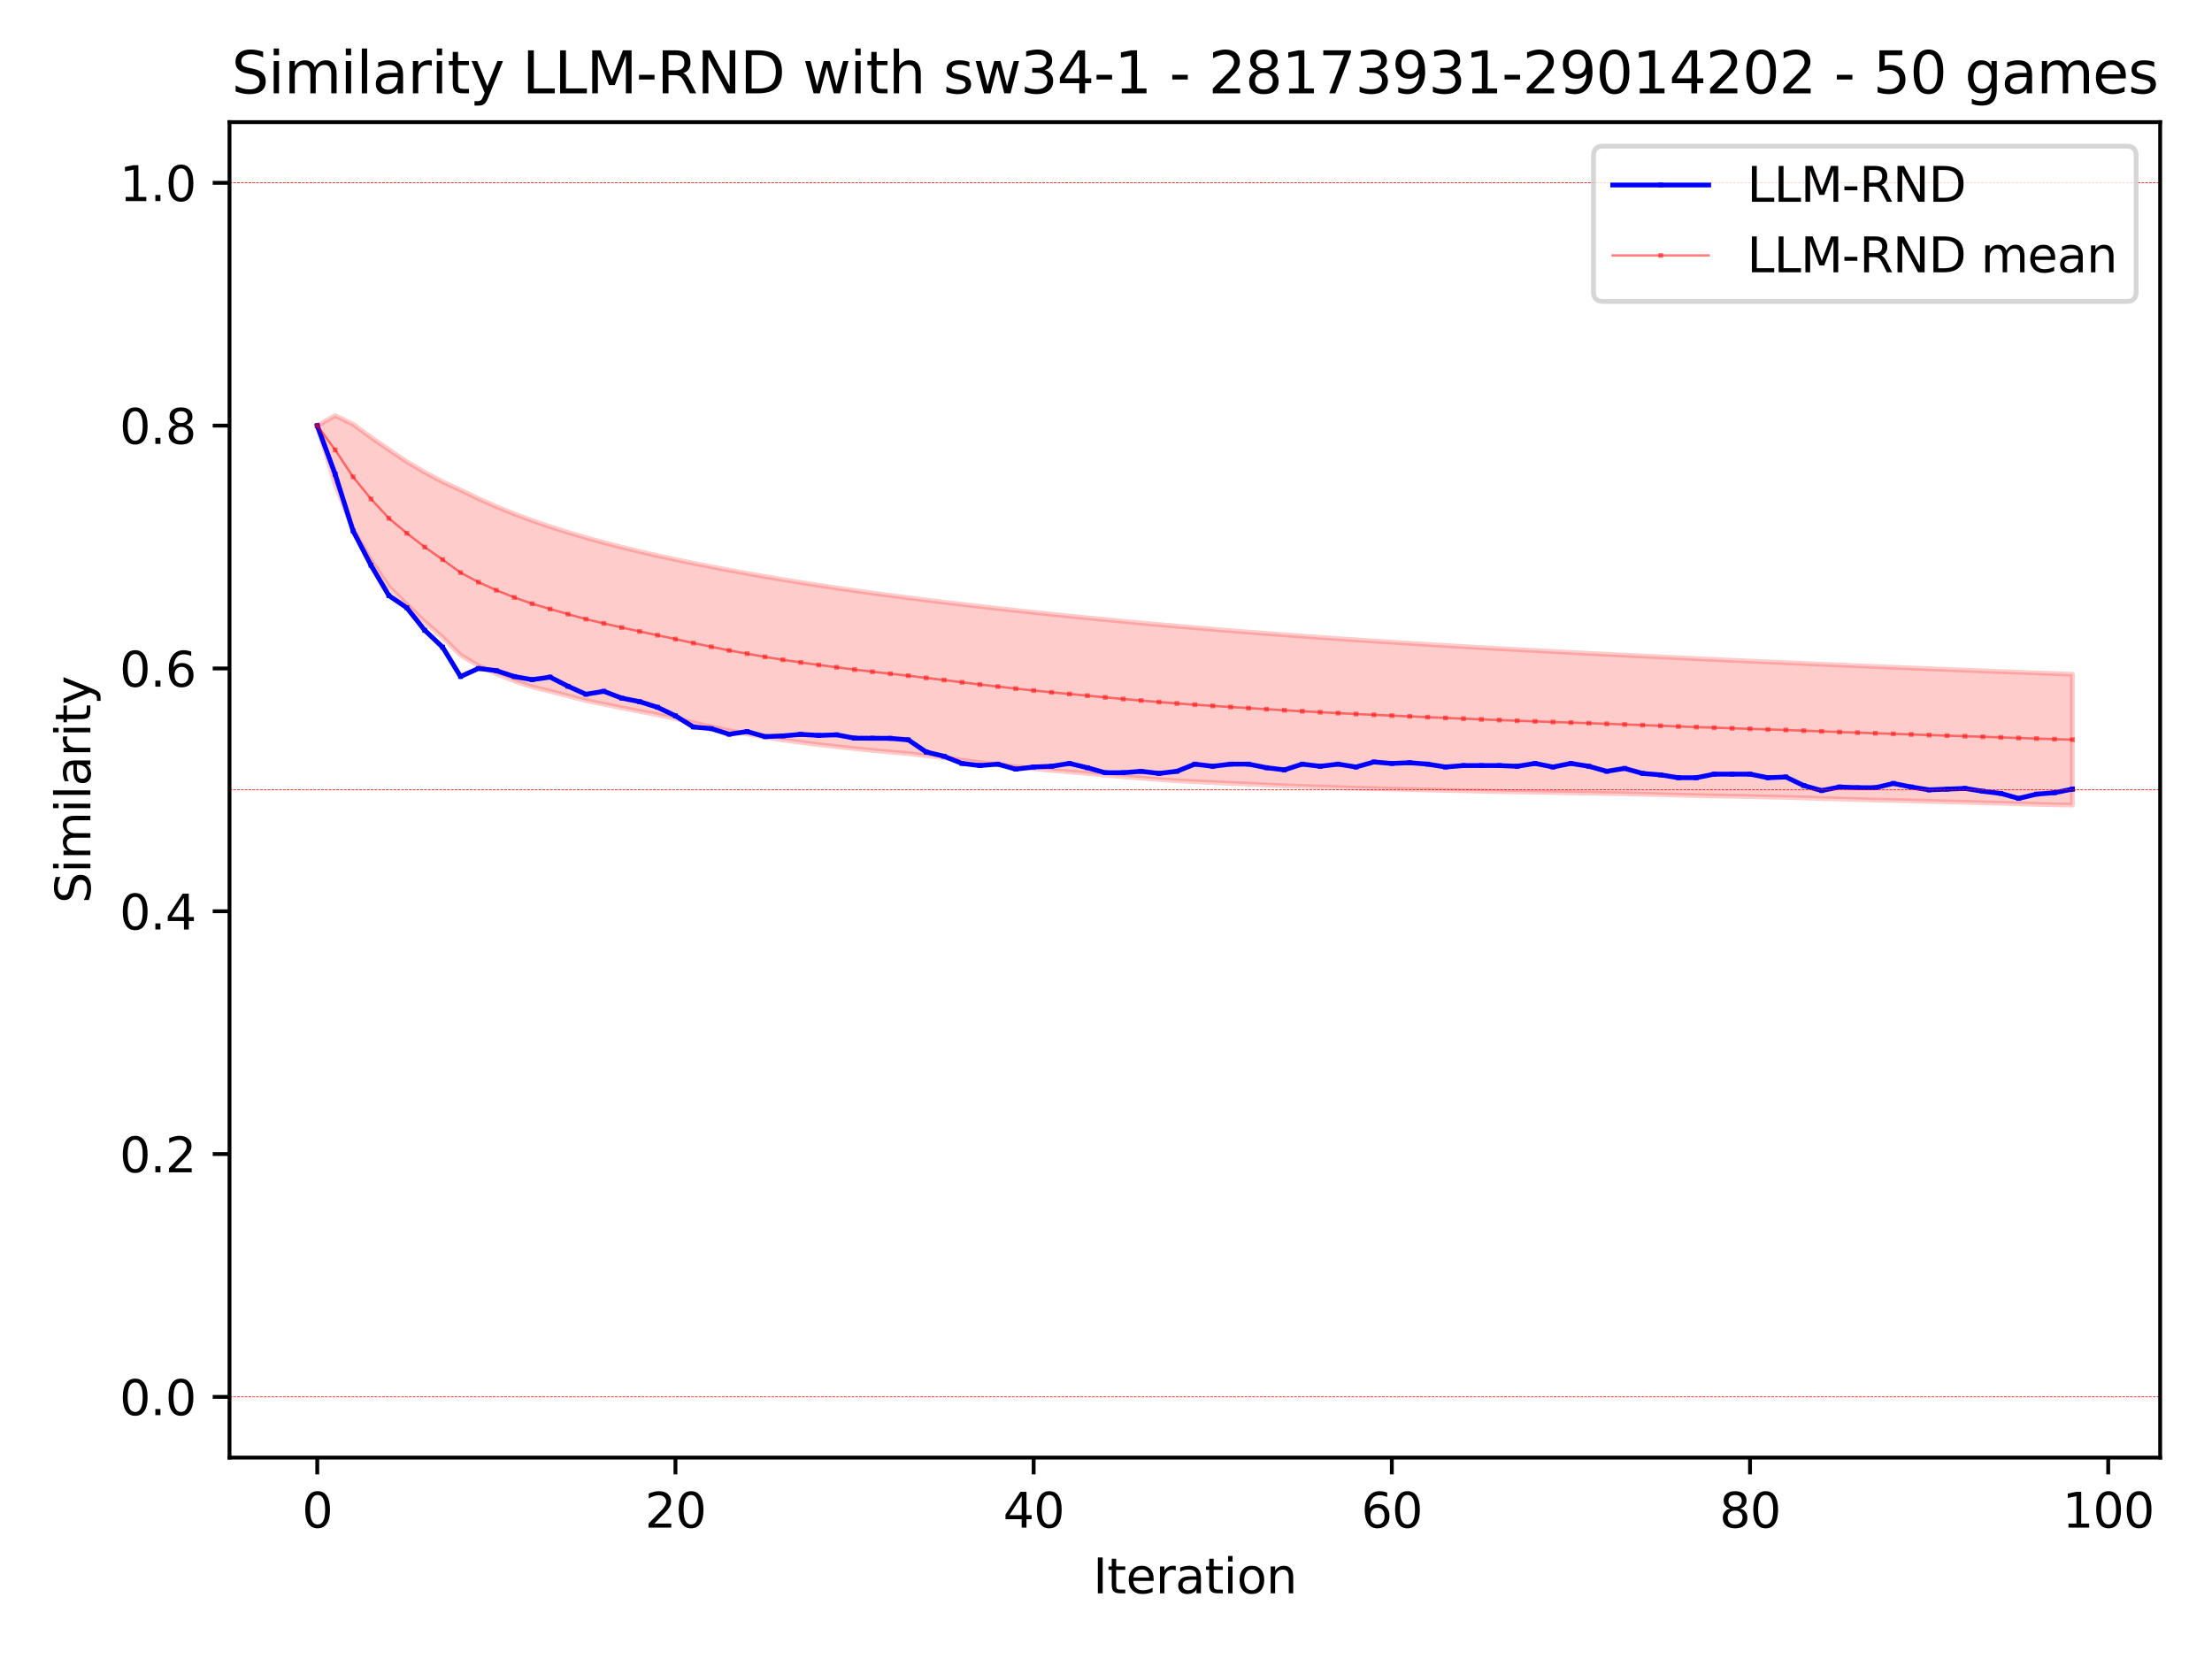 <?xml version="1.0" encoding="utf-8" standalone="no"?>
<!DOCTYPE svg PUBLIC "-//W3C//DTD SVG 1.1//EN"
  "http://www.w3.org/Graphics/SVG/1.1/DTD/svg11.dtd">
<svg xmlns:xlink="http://www.w3.org/1999/xlink" width="460.8pt" height="345.6pt" viewBox="0 0 460.8 345.6" xmlns="http://www.w3.org/2000/svg" version="1.1">
 <defs>
  <style type="text/css">*{stroke-linejoin: round; stroke-linecap: butt}</style>
 </defs>
 <g id="figure_1">
  <g id="patch_1">
   <path d="M 0 345.6 
L 460.8 345.6 
L 460.8 0 
L 0 0 
z
" style="fill: #ffffff"/>
  </g>
  <g id="axes_1">
   <g id="patch_2">
    <path d="M 47.81 303.64 
L 450 303.64 
L 450 25.44 
L 47.81 25.44 
z
" style="fill: #ffffff"/>
   </g>
   <g id="PolyCollection_1">
    <defs>
     <path id="mee6828a025" d="M 66.091 -256.933 
L 66.091 -256.933 
L 69.822 -259.028 
L 73.553 -257.225 
L 77.284 -254.495 
L 81.015 -251.935 
L 84.746 -249.409 
L 88.477 -247.225 
L 92.208 -245.236 
L 95.938 -243.52 
L 99.669 -241.725 
L 103.4 -240.067 
L 107.131 -238.55 
L 110.862 -237.156 
L 114.593 -235.878 
L 118.324 -234.696 
L 122.055 -233.597 
L 125.786 -232.573 
L 129.517 -231.612 
L 133.247 -230.709 
L 136.978 -229.856 
L 140.709 -229.046 
L 144.44 -228.279 
L 148.171 -227.541 
L 151.902 -226.834 
L 155.633 -226.151 
L 159.364 -225.495 
L 163.095 -224.864 
L 166.825 -224.257 
L 170.556 -223.675 
L 174.287 -223.116 
L 178.018 -222.577 
L 181.749 -222.058 
L 185.48 -221.559 
L 189.211 -221.078 
L 192.942 -220.607 
L 196.673 -220.15 
L 200.403 -219.707 
L 204.134 -219.275 
L 207.865 -218.852 
L 211.596 -218.441 
L 215.327 -218.039 
L 219.058 -217.646 
L 222.789 -217.265 
L 226.52 -216.892 
L 230.251 -216.528 
L 233.981 -216.172 
L 237.712 -215.825 
L 241.443 -215.485 
L 245.174 -215.154 
L 248.905 -214.836 
L 252.636 -214.525 
L 256.367 -214.223 
L 260.098 -213.93 
L 263.829 -213.641 
L 267.559 -213.357 
L 271.29 -213.085 
L 275.021 -212.817 
L 278.752 -212.559 
L 282.483 -212.303 
L 286.214 -212.06 
L 289.945 -211.82 
L 293.676 -211.587 
L 297.407 -211.358 
L 301.137 -211.131 
L 304.868 -210.91 
L 308.599 -210.695 
L 312.33 -210.484 
L 316.061 -210.277 
L 319.792 -210.077 
L 323.523 -209.878 
L 327.254 -209.687 
L 330.985 -209.497 
L 334.715 -209.306 
L 338.446 -209.121 
L 342.177 -208.936 
L 345.908 -208.753 
L 349.639 -208.571 
L 353.37 -208.392 
L 357.101 -208.219 
L 360.832 -208.049 
L 364.563 -207.882 
L 368.293 -207.716 
L 372.024 -207.553 
L 375.755 -207.387 
L 379.486 -207.222 
L 383.217 -207.061 
L 386.948 -206.902 
L 390.679 -206.746 
L 394.41 -206.593 
L 398.141 -206.441 
L 401.872 -206.291 
L 405.602 -206.142 
L 409.333 -205.996 
L 413.064 -205.851 
L 416.795 -205.707 
L 420.526 -205.564 
L 424.257 -205.423 
L 427.988 -205.285 
L 431.719 -205.15 
L 431.719 -177.882 
L 431.719 -177.882 
L 427.988 -177.958 
L 424.257 -178.049 
L 420.526 -178.15 
L 416.795 -178.271 
L 413.064 -178.376 
L 409.333 -178.475 
L 405.602 -178.565 
L 401.872 -178.662 
L 398.141 -178.765 
L 394.41 -178.859 
L 390.679 -178.941 
L 386.948 -179.045 
L 383.217 -179.153 
L 379.486 -179.261 
L 375.755 -179.39 
L 372.024 -179.5 
L 368.293 -179.575 
L 364.563 -179.657 
L 360.832 -179.726 
L 357.101 -179.798 
L 353.37 -179.874 
L 349.639 -179.969 
L 345.908 -180.068 
L 342.177 -180.157 
L 338.446 -180.244 
L 334.715 -180.31 
L 330.985 -180.393 
L 327.254 -180.456 
L 323.523 -180.508 
L 319.792 -180.581 
L 316.061 -180.639 
L 312.33 -180.715 
L 308.599 -180.792 
L 304.868 -180.872 
L 301.137 -180.957 
L 297.407 -181.055 
L 293.676 -181.141 
L 289.945 -181.225 
L 286.214 -181.317 
L 282.483 -181.406 
L 278.752 -181.532 
L 275.021 -181.646 
L 271.29 -181.781 
L 267.559 -181.909 
L 263.829 -182.085 
L 260.098 -182.256 
L 256.367 -182.411 
L 252.636 -182.577 
L 248.905 -182.768 
L 245.174 -182.956 
L 241.443 -183.214 
L 237.712 -183.507 
L 233.981 -183.8 
L 230.251 -184.127 
L 226.52 -184.476 
L 222.789 -184.802 
L 219.058 -185.109 
L 215.327 -185.469 
L 211.596 -185.863 
L 207.865 -186.312 
L 204.134 -186.74 
L 200.403 -187.221 
L 196.673 -187.717 
L 192.942 -188.167 
L 189.211 -188.605 
L 185.48 -188.934 
L 181.749 -189.276 
L 178.018 -189.651 
L 174.287 -190.065 
L 170.556 -190.476 
L 166.825 -190.942 
L 163.095 -191.445 
L 159.364 -192.033 
L 155.633 -192.706 
L 151.902 -193.376 
L 148.171 -194.186 
L 144.44 -194.998 
L 140.709 -195.895 
L 136.978 -196.685 
L 133.247 -197.411 
L 129.517 -198.134 
L 125.786 -198.904 
L 122.055 -199.648 
L 118.324 -200.635 
L 114.593 -201.599 
L 110.862 -202.506 
L 107.131 -203.747 
L 103.4 -205.227 
L 99.669 -206.92 
L 95.938 -209.119 
L 92.208 -212.816 
L 88.477 -216.041 
L 84.746 -219.635 
L 81.015 -223.319 
L 77.284 -228.81 
L 73.553 -235.284 
L 69.822 -244.721 
L 66.091 -256.933 
z
" style="stroke: #ff0000; stroke-opacity: 0.2"/>
    </defs>
    <g clip-path="url(#p463b0e4509)">
     <use xlink:href="#mee6828a025" x="0" y="345.6" style="fill: #ff0000; fill-opacity: 0.2; stroke: #ff0000; stroke-opacity: 0.2"/>
    </g>
   </g>
   <g id="matplotlib.axis_1">
    <g id="xtick_1">
     <g id="line2d_1">
      <defs>
       <path id="md9ba24d312" d="M 0 0 
L 0 3.5 
" style="stroke: #000000; stroke-width: 0.8"/>
      </defs>
      <g>
       <use xlink:href="#md9ba24d312" x="66.091" y="303.64" style="stroke: #000000; stroke-width: 0.8"/>
      </g>
     </g>
     <g id="text_1">
      <!-- 0 -->
      <g transform="translate(62.91 318.238) scale(0.1 -0.1)">
       <defs>
        <path id="DejaVuSans-30" d="M 2034 4250 
Q 1547 4250 1301 3770 
Q 1056 3291 1056 2328 
Q 1056 1369 1301 889 
Q 1547 409 2034 409 
Q 2525 409 2770 889 
Q 3016 1369 3016 2328 
Q 3016 3291 2770 3770 
Q 2525 4250 2034 4250 
z
M 2034 4750 
Q 2819 4750 3233 4129 
Q 3647 3509 3647 2328 
Q 3647 1150 3233 529 
Q 2819 -91 2034 -91 
Q 1250 -91 836 529 
Q 422 1150 422 2328 
Q 422 3509 836 4129 
Q 1250 4750 2034 4750 
z
" transform="scale(0.016)"/>
       </defs>
       <use xlink:href="#DejaVuSans-30"/>
      </g>
     </g>
    </g>
    <g id="xtick_2">
     <g id="line2d_2">
      <g>
       <use xlink:href="#md9ba24d312" x="140.709" y="303.64" style="stroke: #000000; stroke-width: 0.8"/>
      </g>
     </g>
     <g id="text_2">
      <!-- 20 -->
      <g transform="translate(134.347 318.238) scale(0.1 -0.1)">
       <defs>
        <path id="DejaVuSans-32" d="M 1228 531 
L 3431 531 
L 3431 0 
L 469 0 
L 469 531 
Q 828 903 1448 1529 
Q 2069 2156 2228 2338 
Q 2531 2678 2651 2914 
Q 2772 3150 2772 3378 
Q 2772 3750 2511 3984 
Q 2250 4219 1831 4219 
Q 1534 4219 1204 4116 
Q 875 4013 500 3803 
L 500 4441 
Q 881 4594 1212 4672 
Q 1544 4750 1819 4750 
Q 2544 4750 2975 4387 
Q 3406 4025 3406 3419 
Q 3406 3131 3298 2873 
Q 3191 2616 2906 2266 
Q 2828 2175 2409 1742 
Q 1991 1309 1228 531 
z
" transform="scale(0.016)"/>
       </defs>
       <use xlink:href="#DejaVuSans-32"/>
       <use xlink:href="#DejaVuSans-30" x="63.623"/>
      </g>
     </g>
    </g>
    <g id="xtick_3">
     <g id="line2d_3">
      <g>
       <use xlink:href="#md9ba24d312" x="215.327" y="303.64" style="stroke: #000000; stroke-width: 0.8"/>
      </g>
     </g>
     <g id="text_3">
      <!-- 40 -->
      <g transform="translate(208.964 318.238) scale(0.1 -0.1)">
       <defs>
        <path id="DejaVuSans-34" d="M 2419 4116 
L 825 1625 
L 2419 1625 
L 2419 4116 
z
M 2253 4666 
L 3047 4666 
L 3047 1625 
L 3713 1625 
L 3713 1100 
L 3047 1100 
L 3047 0 
L 2419 0 
L 2419 1100 
L 313 1100 
L 313 1709 
L 2253 4666 
z
" transform="scale(0.016)"/>
       </defs>
       <use xlink:href="#DejaVuSans-34"/>
       <use xlink:href="#DejaVuSans-30" x="63.623"/>
      </g>
     </g>
    </g>
    <g id="xtick_4">
     <g id="line2d_4">
      <g>
       <use xlink:href="#md9ba24d312" x="289.945" y="303.64" style="stroke: #000000; stroke-width: 0.8"/>
      </g>
     </g>
     <g id="text_4">
      <!-- 60 -->
      <g transform="translate(283.582 318.238) scale(0.1 -0.1)">
       <defs>
        <path id="DejaVuSans-36" d="M 2113 2584 
Q 1688 2584 1439 2293 
Q 1191 2003 1191 1497 
Q 1191 994 1439 701 
Q 1688 409 2113 409 
Q 2538 409 2786 701 
Q 3034 994 3034 1497 
Q 3034 2003 2786 2293 
Q 2538 2584 2113 2584 
z
M 3366 4563 
L 3366 3988 
Q 3128 4100 2886 4159 
Q 2644 4219 2406 4219 
Q 1781 4219 1451 3797 
Q 1122 3375 1075 2522 
Q 1259 2794 1537 2939 
Q 1816 3084 2150 3084 
Q 2853 3084 3261 2657 
Q 3669 2231 3669 1497 
Q 3669 778 3244 343 
Q 2819 -91 2113 -91 
Q 1303 -91 875 529 
Q 447 1150 447 2328 
Q 447 3434 972 4092 
Q 1497 4750 2381 4750 
Q 2619 4750 2861 4703 
Q 3103 4656 3366 4563 
z
" transform="scale(0.016)"/>
       </defs>
       <use xlink:href="#DejaVuSans-36"/>
       <use xlink:href="#DejaVuSans-30" x="63.623"/>
      </g>
     </g>
    </g>
    <g id="xtick_5">
     <g id="line2d_5">
      <g>
       <use xlink:href="#md9ba24d312" x="364.563" y="303.64" style="stroke: #000000; stroke-width: 0.8"/>
      </g>
     </g>
     <g id="text_5">
      <!-- 80 -->
      <g transform="translate(358.2 318.238) scale(0.1 -0.1)">
       <defs>
        <path id="DejaVuSans-38" d="M 2034 2216 
Q 1584 2216 1326 1975 
Q 1069 1734 1069 1313 
Q 1069 891 1326 650 
Q 1584 409 2034 409 
Q 2484 409 2743 651 
Q 3003 894 3003 1313 
Q 3003 1734 2745 1975 
Q 2488 2216 2034 2216 
z
M 1403 2484 
Q 997 2584 770 2862 
Q 544 3141 544 3541 
Q 544 4100 942 4425 
Q 1341 4750 2034 4750 
Q 2731 4750 3128 4425 
Q 3525 4100 3525 3541 
Q 3525 3141 3298 2862 
Q 3072 2584 2669 2484 
Q 3125 2378 3379 2068 
Q 3634 1759 3634 1313 
Q 3634 634 3220 271 
Q 2806 -91 2034 -91 
Q 1263 -91 848 271 
Q 434 634 434 1313 
Q 434 1759 690 2068 
Q 947 2378 1403 2484 
z
M 1172 3481 
Q 1172 3119 1398 2916 
Q 1625 2713 2034 2713 
Q 2441 2713 2670 2916 
Q 2900 3119 2900 3481 
Q 2900 3844 2670 4047 
Q 2441 4250 2034 4250 
Q 1625 4250 1398 4047 
Q 1172 3844 1172 3481 
z
" transform="scale(0.016)"/>
       </defs>
       <use xlink:href="#DejaVuSans-38"/>
       <use xlink:href="#DejaVuSans-30" x="63.623"/>
      </g>
     </g>
    </g>
    <g id="xtick_6">
     <g id="line2d_6">
      <g>
       <use xlink:href="#md9ba24d312" x="439.18" y="303.64" style="stroke: #000000; stroke-width: 0.8"/>
      </g>
     </g>
     <g id="text_6">
      <!-- 100 -->
      <g transform="translate(429.637 318.238) scale(0.1 -0.1)">
       <defs>
        <path id="DejaVuSans-31" d="M 794 531 
L 1825 531 
L 1825 4091 
L 703 3866 
L 703 4441 
L 1819 4666 
L 2450 4666 
L 2450 531 
L 3481 531 
L 3481 0 
L 794 0 
L 794 531 
z
" transform="scale(0.016)"/>
       </defs>
       <use xlink:href="#DejaVuSans-31"/>
       <use xlink:href="#DejaVuSans-30" x="63.623"/>
       <use xlink:href="#DejaVuSans-30" x="127.246"/>
      </g>
     </g>
    </g>
    <g id="text_7">
     <!-- Iteration -->
     <g transform="translate(227.696 331.917) scale(0.1 -0.1)">
      <defs>
       <path id="DejaVuSans-49" d="M 628 4666 
L 1259 4666 
L 1259 0 
L 628 0 
L 628 4666 
z
" transform="scale(0.016)"/>
       <path id="DejaVuSans-74" d="M 1172 4494 
L 1172 3500 
L 2356 3500 
L 2356 3053 
L 1172 3053 
L 1172 1153 
Q 1172 725 1289 603 
Q 1406 481 1766 481 
L 2356 481 
L 2356 0 
L 1766 0 
Q 1100 0 847 248 
Q 594 497 594 1153 
L 594 3053 
L 172 3053 
L 172 3500 
L 594 3500 
L 594 4494 
L 1172 4494 
z
" transform="scale(0.016)"/>
       <path id="DejaVuSans-65" d="M 3597 1894 
L 3597 1613 
L 953 1613 
Q 991 1019 1311 708 
Q 1631 397 2203 397 
Q 2534 397 2845 478 
Q 3156 559 3463 722 
L 3463 178 
Q 3153 47 2828 -22 
Q 2503 -91 2169 -91 
Q 1331 -91 842 396 
Q 353 884 353 1716 
Q 353 2575 817 3079 
Q 1281 3584 2069 3584 
Q 2775 3584 3186 3129 
Q 3597 2675 3597 1894 
z
M 3022 2063 
Q 3016 2534 2758 2815 
Q 2500 3097 2075 3097 
Q 1594 3097 1305 2825 
Q 1016 2553 972 2059 
L 3022 2063 
z
" transform="scale(0.016)"/>
       <path id="DejaVuSans-72" d="M 2631 2963 
Q 2534 3019 2420 3045 
Q 2306 3072 2169 3072 
Q 1681 3072 1420 2755 
Q 1159 2438 1159 1844 
L 1159 0 
L 581 0 
L 581 3500 
L 1159 3500 
L 1159 2956 
Q 1341 3275 1631 3429 
Q 1922 3584 2338 3584 
Q 2397 3584 2469 3576 
Q 2541 3569 2628 3553 
L 2631 2963 
z
" transform="scale(0.016)"/>
       <path id="DejaVuSans-61" d="M 2194 1759 
Q 1497 1759 1228 1600 
Q 959 1441 959 1056 
Q 959 750 1161 570 
Q 1363 391 1709 391 
Q 2188 391 2477 730 
Q 2766 1069 2766 1631 
L 2766 1759 
L 2194 1759 
z
M 3341 1997 
L 3341 0 
L 2766 0 
L 2766 531 
Q 2569 213 2275 61 
Q 1981 -91 1556 -91 
Q 1019 -91 701 211 
Q 384 513 384 1019 
Q 384 1609 779 1909 
Q 1175 2209 1959 2209 
L 2766 2209 
L 2766 2266 
Q 2766 2663 2505 2880 
Q 2244 3097 1772 3097 
Q 1472 3097 1187 3025 
Q 903 2953 641 2809 
L 641 3341 
Q 956 3463 1253 3523 
Q 1550 3584 1831 3584 
Q 2591 3584 2966 3190 
Q 3341 2797 3341 1997 
z
" transform="scale(0.016)"/>
       <path id="DejaVuSans-69" d="M 603 3500 
L 1178 3500 
L 1178 0 
L 603 0 
L 603 3500 
z
M 603 4863 
L 1178 4863 
L 1178 4134 
L 603 4134 
L 603 4863 
z
" transform="scale(0.016)"/>
       <path id="DejaVuSans-6f" d="M 1959 3097 
Q 1497 3097 1228 2736 
Q 959 2375 959 1747 
Q 959 1119 1226 758 
Q 1494 397 1959 397 
Q 2419 397 2687 759 
Q 2956 1122 2956 1747 
Q 2956 2369 2687 2733 
Q 2419 3097 1959 3097 
z
M 1959 3584 
Q 2709 3584 3137 3096 
Q 3566 2609 3566 1747 
Q 3566 888 3137 398 
Q 2709 -91 1959 -91 
Q 1206 -91 779 398 
Q 353 888 353 1747 
Q 353 2609 779 3096 
Q 1206 3584 1959 3584 
z
" transform="scale(0.016)"/>
       <path id="DejaVuSans-6e" d="M 3513 2113 
L 3513 0 
L 2938 0 
L 2938 2094 
Q 2938 2591 2744 2837 
Q 2550 3084 2163 3084 
Q 1697 3084 1428 2787 
Q 1159 2491 1159 1978 
L 1159 0 
L 581 0 
L 581 3500 
L 1159 3500 
L 1159 2956 
Q 1366 3272 1645 3428 
Q 1925 3584 2291 3584 
Q 2894 3584 3203 3211 
Q 3513 2838 3513 2113 
z
" transform="scale(0.016)"/>
      </defs>
      <use xlink:href="#DejaVuSans-49"/>
      <use xlink:href="#DejaVuSans-74" x="29.492"/>
      <use xlink:href="#DejaVuSans-65" x="68.701"/>
      <use xlink:href="#DejaVuSans-72" x="130.225"/>
      <use xlink:href="#DejaVuSans-61" x="171.338"/>
      <use xlink:href="#DejaVuSans-74" x="232.617"/>
      <use xlink:href="#DejaVuSans-69" x="271.826"/>
      <use xlink:href="#DejaVuSans-6f" x="299.609"/>
      <use xlink:href="#DejaVuSans-6e" x="360.791"/>
     </g>
    </g>
   </g>
   <g id="matplotlib.axis_2">
    <g id="ytick_1">
     <g id="line2d_7">
      <defs>
       <path id="mb541e18428" d="M 0 0 
L -3.5 0 
" style="stroke: #000000; stroke-width: 0.8"/>
      </defs>
      <g>
       <use xlink:href="#mb541e18428" x="47.81" y="290.995" style="stroke: #000000; stroke-width: 0.8"/>
      </g>
     </g>
     <g id="text_8">
      <!-- 0.0 -->
      <g transform="translate(24.907 294.794) scale(0.1 -0.1)">
       <defs>
        <path id="DejaVuSans-2e" d="M 684 794 
L 1344 794 
L 1344 0 
L 684 0 
L 684 794 
z
" transform="scale(0.016)"/>
       </defs>
       <use xlink:href="#DejaVuSans-30"/>
       <use xlink:href="#DejaVuSans-2e" x="63.623"/>
       <use xlink:href="#DejaVuSans-30" x="95.41"/>
      </g>
     </g>
    </g>
    <g id="ytick_2">
     <g id="line2d_8">
      <g>
       <use xlink:href="#mb541e18428" x="47.81" y="240.413" style="stroke: #000000; stroke-width: 0.8"/>
      </g>
     </g>
     <g id="text_9">
      <!-- 0.2 -->
      <g transform="translate(24.907 244.212) scale(0.1 -0.1)">
       <use xlink:href="#DejaVuSans-30"/>
       <use xlink:href="#DejaVuSans-2e" x="63.623"/>
       <use xlink:href="#DejaVuSans-32" x="95.41"/>
      </g>
     </g>
    </g>
    <g id="ytick_3">
     <g id="line2d_9">
      <g>
       <use xlink:href="#mb541e18428" x="47.81" y="189.831" style="stroke: #000000; stroke-width: 0.8"/>
      </g>
     </g>
     <g id="text_10">
      <!-- 0.4 -->
      <g transform="translate(24.907 193.63) scale(0.1 -0.1)">
       <use xlink:href="#DejaVuSans-30"/>
       <use xlink:href="#DejaVuSans-2e" x="63.623"/>
       <use xlink:href="#DejaVuSans-34" x="95.41"/>
      </g>
     </g>
    </g>
    <g id="ytick_4">
     <g id="line2d_10">
      <g>
       <use xlink:href="#mb541e18428" x="47.81" y="139.249" style="stroke: #000000; stroke-width: 0.8"/>
      </g>
     </g>
     <g id="text_11">
      <!-- 0.6 -->
      <g transform="translate(24.907 143.048) scale(0.1 -0.1)">
       <use xlink:href="#DejaVuSans-30"/>
       <use xlink:href="#DejaVuSans-2e" x="63.623"/>
       <use xlink:href="#DejaVuSans-36" x="95.41"/>
      </g>
     </g>
    </g>
    <g id="ytick_5">
     <g id="line2d_11">
      <g>
       <use xlink:href="#mb541e18428" x="47.81" y="88.667" style="stroke: #000000; stroke-width: 0.8"/>
      </g>
     </g>
     <g id="text_12">
      <!-- 0.8 -->
      <g transform="translate(24.907 92.466) scale(0.1 -0.1)">
       <use xlink:href="#DejaVuSans-30"/>
       <use xlink:href="#DejaVuSans-2e" x="63.623"/>
       <use xlink:href="#DejaVuSans-38" x="95.41"/>
      </g>
     </g>
    </g>
    <g id="ytick_6">
     <g id="line2d_12">
      <g>
       <use xlink:href="#mb541e18428" x="47.81" y="38.085" style="stroke: #000000; stroke-width: 0.8"/>
      </g>
     </g>
     <g id="text_13">
      <!-- 1.0 -->
      <g transform="translate(24.907 41.885) scale(0.1 -0.1)">
       <use xlink:href="#DejaVuSans-31"/>
       <use xlink:href="#DejaVuSans-2e" x="63.623"/>
       <use xlink:href="#DejaVuSans-30" x="95.41"/>
      </g>
     </g>
    </g>
    <g id="text_14">
     <!-- Similarity -->
     <g transform="translate(18.827 188.18) rotate(-90) scale(0.1 -0.1)">
      <defs>
       <path id="DejaVuSans-53" d="M 3425 4513 
L 3425 3897 
Q 3066 4069 2747 4153 
Q 2428 4238 2131 4238 
Q 1616 4238 1336 4038 
Q 1056 3838 1056 3469 
Q 1056 3159 1242 3001 
Q 1428 2844 1947 2747 
L 2328 2669 
Q 3034 2534 3370 2195 
Q 3706 1856 3706 1288 
Q 3706 609 3251 259 
Q 2797 -91 1919 -91 
Q 1588 -91 1214 -16 
Q 841 59 441 206 
L 441 856 
Q 825 641 1194 531 
Q 1563 422 1919 422 
Q 2459 422 2753 634 
Q 3047 847 3047 1241 
Q 3047 1584 2836 1778 
Q 2625 1972 2144 2069 
L 1759 2144 
Q 1053 2284 737 2584 
Q 422 2884 422 3419 
Q 422 4038 858 4394 
Q 1294 4750 2059 4750 
Q 2388 4750 2728 4690 
Q 3069 4631 3425 4513 
z
" transform="scale(0.016)"/>
       <path id="DejaVuSans-6d" d="M 3328 2828 
Q 3544 3216 3844 3400 
Q 4144 3584 4550 3584 
Q 5097 3584 5394 3201 
Q 5691 2819 5691 2113 
L 5691 0 
L 5113 0 
L 5113 2094 
Q 5113 2597 4934 2840 
Q 4756 3084 4391 3084 
Q 3944 3084 3684 2787 
Q 3425 2491 3425 1978 
L 3425 0 
L 2847 0 
L 2847 2094 
Q 2847 2600 2669 2842 
Q 2491 3084 2119 3084 
Q 1678 3084 1418 2786 
Q 1159 2488 1159 1978 
L 1159 0 
L 581 0 
L 581 3500 
L 1159 3500 
L 1159 2956 
Q 1356 3278 1631 3431 
Q 1906 3584 2284 3584 
Q 2666 3584 2933 3390 
Q 3200 3197 3328 2828 
z
" transform="scale(0.016)"/>
       <path id="DejaVuSans-6c" d="M 603 4863 
L 1178 4863 
L 1178 0 
L 603 0 
L 603 4863 
z
" transform="scale(0.016)"/>
       <path id="DejaVuSans-79" d="M 2059 -325 
Q 1816 -950 1584 -1140 
Q 1353 -1331 966 -1331 
L 506 -1331 
L 506 -850 
L 844 -850 
Q 1081 -850 1212 -737 
Q 1344 -625 1503 -206 
L 1606 56 
L 191 3500 
L 800 3500 
L 1894 763 
L 2988 3500 
L 3597 3500 
L 2059 -325 
z
" transform="scale(0.016)"/>
      </defs>
      <use xlink:href="#DejaVuSans-53"/>
      <use xlink:href="#DejaVuSans-69" x="63.477"/>
      <use xlink:href="#DejaVuSans-6d" x="91.26"/>
      <use xlink:href="#DejaVuSans-69" x="188.672"/>
      <use xlink:href="#DejaVuSans-6c" x="216.455"/>
      <use xlink:href="#DejaVuSans-61" x="244.238"/>
      <use xlink:href="#DejaVuSans-72" x="305.518"/>
      <use xlink:href="#DejaVuSans-69" x="346.631"/>
      <use xlink:href="#DejaVuSans-74" x="374.414"/>
      <use xlink:href="#DejaVuSans-79" x="413.623"/>
     </g>
    </g>
   </g>
   <g id="line2d_13">
    <path d="M 66.091 88.667 
L 69.822 98.784 
L 73.553 110.586 
L 77.284 117.752 
L 81.015 124.075 
L 84.746 126.604 
L 88.477 131.301 
L 92.208 134.823 
L 95.938 140.935 
L 99.669 139.249 
L 103.4 139.709 
L 107.131 140.935 
L 110.862 141.584 
L 114.593 141.056 
L 118.324 142.958 
L 122.055 144.623 
L 125.786 144.01 
L 129.517 145.431 
L 133.247 146.171 
L 136.978 147.342 
L 140.709 149.125 
L 144.44 151.435 
L 148.171 151.785 
L 151.902 152.948 
L 155.633 152.4 
L 159.364 153.451 
L 163.095 153.3 
L 166.825 152.978 
L 170.556 153.203 
L 174.287 153.075 
L 178.018 153.771 
L 181.749 153.791 
L 185.48 153.811 
L 189.211 154.126 
L 192.942 156.655 
L 196.673 157.548 
L 200.403 159.036 
L 204.134 159.482 
L 207.865 159.184 
L 211.596 160.226 
L 215.327 159.779 
L 219.058 159.631 
L 222.789 159.036 
L 226.52 159.928 
L 230.251 160.97 
L 233.981 160.97 
L 237.712 160.672 
L 241.443 161.118 
L 245.174 160.672 
L 248.905 159.184 
L 252.636 159.631 
L 256.367 159.184 
L 260.098 159.184 
L 263.829 159.928 
L 267.559 160.374 
L 271.29 159.184 
L 275.021 159.631 
L 278.752 159.184 
L 282.483 159.779 
L 286.214 158.738 
L 289.945 159.036 
L 293.676 158.887 
L 297.407 159.184 
L 301.137 159.779 
L 304.868 159.482 
L 308.599 159.482 
L 312.33 159.482 
L 316.061 159.631 
L 319.792 159.036 
L 323.523 159.779 
L 327.254 159.036 
L 330.985 159.631 
L 334.715 160.672 
L 338.446 160.077 
L 342.177 161.118 
L 345.908 161.416 
L 349.639 162.011 
L 353.37 162.011 
L 357.101 161.267 
L 360.832 161.267 
L 364.563 161.267 
L 368.293 162.011 
L 372.024 161.862 
L 375.755 163.647 
L 379.486 164.689 
L 383.217 163.945 
L 386.948 164.094 
L 390.679 164.094 
L 394.41 163.201 
L 398.141 163.945 
L 401.872 164.54 
L 405.602 164.391 
L 409.333 164.242 
L 413.064 164.838 
L 416.795 165.284 
L 420.526 166.325 
L 424.257 165.433 
L 427.988 165.135 
L 431.719 164.391 
" clip-path="url(#p463b0e4509)" style="fill: none; stroke: #0000ff; stroke-linecap: square"/>
    <defs>
     <path id="mea744fcb67" d="M -0.5 0.5 
L 0.5 0.5 
L 0.5 -0.5 
L -0.5 -0.5 
z
"/>
    </defs>
    <g clip-path="url(#p463b0e4509)">
     <use xlink:href="#mea744fcb67" x="66.091" y="88.667" style="fill: #0000ff"/>
     <use xlink:href="#mea744fcb67" x="69.822" y="98.784" style="fill: #0000ff"/>
     <use xlink:href="#mea744fcb67" x="73.553" y="110.586" style="fill: #0000ff"/>
     <use xlink:href="#mea744fcb67" x="77.284" y="117.752" style="fill: #0000ff"/>
     <use xlink:href="#mea744fcb67" x="81.015" y="124.075" style="fill: #0000ff"/>
     <use xlink:href="#mea744fcb67" x="84.746" y="126.604" style="fill: #0000ff"/>
     <use xlink:href="#mea744fcb67" x="88.477" y="131.301" style="fill: #0000ff"/>
     <use xlink:href="#mea744fcb67" x="92.208" y="134.823" style="fill: #0000ff"/>
     <use xlink:href="#mea744fcb67" x="95.938" y="140.935" style="fill: #0000ff"/>
     <use xlink:href="#mea744fcb67" x="99.669" y="139.249" style="fill: #0000ff"/>
     <use xlink:href="#mea744fcb67" x="103.4" y="139.709" style="fill: #0000ff"/>
     <use xlink:href="#mea744fcb67" x="107.131" y="140.935" style="fill: #0000ff"/>
     <use xlink:href="#mea744fcb67" x="110.862" y="141.584" style="fill: #0000ff"/>
     <use xlink:href="#mea744fcb67" x="114.593" y="141.056" style="fill: #0000ff"/>
     <use xlink:href="#mea744fcb67" x="118.324" y="142.958" style="fill: #0000ff"/>
     <use xlink:href="#mea744fcb67" x="122.055" y="144.623" style="fill: #0000ff"/>
     <use xlink:href="#mea744fcb67" x="125.786" y="144.01" style="fill: #0000ff"/>
     <use xlink:href="#mea744fcb67" x="129.517" y="145.431" style="fill: #0000ff"/>
     <use xlink:href="#mea744fcb67" x="133.247" y="146.171" style="fill: #0000ff"/>
     <use xlink:href="#mea744fcb67" x="136.978" y="147.342" style="fill: #0000ff"/>
     <use xlink:href="#mea744fcb67" x="140.709" y="149.125" style="fill: #0000ff"/>
     <use xlink:href="#mea744fcb67" x="144.44" y="151.435" style="fill: #0000ff"/>
     <use xlink:href="#mea744fcb67" x="148.171" y="151.785" style="fill: #0000ff"/>
     <use xlink:href="#mea744fcb67" x="151.902" y="152.948" style="fill: #0000ff"/>
     <use xlink:href="#mea744fcb67" x="155.633" y="152.4" style="fill: #0000ff"/>
     <use xlink:href="#mea744fcb67" x="159.364" y="153.451" style="fill: #0000ff"/>
     <use xlink:href="#mea744fcb67" x="163.095" y="153.3" style="fill: #0000ff"/>
     <use xlink:href="#mea744fcb67" x="166.825" y="152.978" style="fill: #0000ff"/>
     <use xlink:href="#mea744fcb67" x="170.556" y="153.203" style="fill: #0000ff"/>
     <use xlink:href="#mea744fcb67" x="174.287" y="153.075" style="fill: #0000ff"/>
     <use xlink:href="#mea744fcb67" x="178.018" y="153.771" style="fill: #0000ff"/>
     <use xlink:href="#mea744fcb67" x="181.749" y="153.791" style="fill: #0000ff"/>
     <use xlink:href="#mea744fcb67" x="185.48" y="153.811" style="fill: #0000ff"/>
     <use xlink:href="#mea744fcb67" x="189.211" y="154.126" style="fill: #0000ff"/>
     <use xlink:href="#mea744fcb67" x="192.942" y="156.655" style="fill: #0000ff"/>
     <use xlink:href="#mea744fcb67" x="196.673" y="157.548" style="fill: #0000ff"/>
     <use xlink:href="#mea744fcb67" x="200.403" y="159.036" style="fill: #0000ff"/>
     <use xlink:href="#mea744fcb67" x="204.134" y="159.482" style="fill: #0000ff"/>
     <use xlink:href="#mea744fcb67" x="207.865" y="159.184" style="fill: #0000ff"/>
     <use xlink:href="#mea744fcb67" x="211.596" y="160.226" style="fill: #0000ff"/>
     <use xlink:href="#mea744fcb67" x="215.327" y="159.779" style="fill: #0000ff"/>
     <use xlink:href="#mea744fcb67" x="219.058" y="159.631" style="fill: #0000ff"/>
     <use xlink:href="#mea744fcb67" x="222.789" y="159.036" style="fill: #0000ff"/>
     <use xlink:href="#mea744fcb67" x="226.52" y="159.928" style="fill: #0000ff"/>
     <use xlink:href="#mea744fcb67" x="230.251" y="160.97" style="fill: #0000ff"/>
     <use xlink:href="#mea744fcb67" x="233.981" y="160.97" style="fill: #0000ff"/>
     <use xlink:href="#mea744fcb67" x="237.712" y="160.672" style="fill: #0000ff"/>
     <use xlink:href="#mea744fcb67" x="241.443" y="161.118" style="fill: #0000ff"/>
     <use xlink:href="#mea744fcb67" x="245.174" y="160.672" style="fill: #0000ff"/>
     <use xlink:href="#mea744fcb67" x="248.905" y="159.184" style="fill: #0000ff"/>
     <use xlink:href="#mea744fcb67" x="252.636" y="159.631" style="fill: #0000ff"/>
     <use xlink:href="#mea744fcb67" x="256.367" y="159.184" style="fill: #0000ff"/>
     <use xlink:href="#mea744fcb67" x="260.098" y="159.184" style="fill: #0000ff"/>
     <use xlink:href="#mea744fcb67" x="263.829" y="159.928" style="fill: #0000ff"/>
     <use xlink:href="#mea744fcb67" x="267.559" y="160.374" style="fill: #0000ff"/>
     <use xlink:href="#mea744fcb67" x="271.29" y="159.184" style="fill: #0000ff"/>
     <use xlink:href="#mea744fcb67" x="275.021" y="159.631" style="fill: #0000ff"/>
     <use xlink:href="#mea744fcb67" x="278.752" y="159.184" style="fill: #0000ff"/>
     <use xlink:href="#mea744fcb67" x="282.483" y="159.779" style="fill: #0000ff"/>
     <use xlink:href="#mea744fcb67" x="286.214" y="158.738" style="fill: #0000ff"/>
     <use xlink:href="#mea744fcb67" x="289.945" y="159.036" style="fill: #0000ff"/>
     <use xlink:href="#mea744fcb67" x="293.676" y="158.887" style="fill: #0000ff"/>
     <use xlink:href="#mea744fcb67" x="297.407" y="159.184" style="fill: #0000ff"/>
     <use xlink:href="#mea744fcb67" x="301.137" y="159.779" style="fill: #0000ff"/>
     <use xlink:href="#mea744fcb67" x="304.868" y="159.482" style="fill: #0000ff"/>
     <use xlink:href="#mea744fcb67" x="308.599" y="159.482" style="fill: #0000ff"/>
     <use xlink:href="#mea744fcb67" x="312.33" y="159.482" style="fill: #0000ff"/>
     <use xlink:href="#mea744fcb67" x="316.061" y="159.631" style="fill: #0000ff"/>
     <use xlink:href="#mea744fcb67" x="319.792" y="159.036" style="fill: #0000ff"/>
     <use xlink:href="#mea744fcb67" x="323.523" y="159.779" style="fill: #0000ff"/>
     <use xlink:href="#mea744fcb67" x="327.254" y="159.036" style="fill: #0000ff"/>
     <use xlink:href="#mea744fcb67" x="330.985" y="159.631" style="fill: #0000ff"/>
     <use xlink:href="#mea744fcb67" x="334.715" y="160.672" style="fill: #0000ff"/>
     <use xlink:href="#mea744fcb67" x="338.446" y="160.077" style="fill: #0000ff"/>
     <use xlink:href="#mea744fcb67" x="342.177" y="161.118" style="fill: #0000ff"/>
     <use xlink:href="#mea744fcb67" x="345.908" y="161.416" style="fill: #0000ff"/>
     <use xlink:href="#mea744fcb67" x="349.639" y="162.011" style="fill: #0000ff"/>
     <use xlink:href="#mea744fcb67" x="353.37" y="162.011" style="fill: #0000ff"/>
     <use xlink:href="#mea744fcb67" x="357.101" y="161.267" style="fill: #0000ff"/>
     <use xlink:href="#mea744fcb67" x="360.832" y="161.267" style="fill: #0000ff"/>
     <use xlink:href="#mea744fcb67" x="364.563" y="161.267" style="fill: #0000ff"/>
     <use xlink:href="#mea744fcb67" x="368.293" y="162.011" style="fill: #0000ff"/>
     <use xlink:href="#mea744fcb67" x="372.024" y="161.862" style="fill: #0000ff"/>
     <use xlink:href="#mea744fcb67" x="375.755" y="163.647" style="fill: #0000ff"/>
     <use xlink:href="#mea744fcb67" x="379.486" y="164.689" style="fill: #0000ff"/>
     <use xlink:href="#mea744fcb67" x="383.217" y="163.945" style="fill: #0000ff"/>
     <use xlink:href="#mea744fcb67" x="386.948" y="164.094" style="fill: #0000ff"/>
     <use xlink:href="#mea744fcb67" x="390.679" y="164.094" style="fill: #0000ff"/>
     <use xlink:href="#mea744fcb67" x="394.41" y="163.201" style="fill: #0000ff"/>
     <use xlink:href="#mea744fcb67" x="398.141" y="163.945" style="fill: #0000ff"/>
     <use xlink:href="#mea744fcb67" x="401.872" y="164.54" style="fill: #0000ff"/>
     <use xlink:href="#mea744fcb67" x="405.602" y="164.391" style="fill: #0000ff"/>
     <use xlink:href="#mea744fcb67" x="409.333" y="164.242" style="fill: #0000ff"/>
     <use xlink:href="#mea744fcb67" x="413.064" y="164.838" style="fill: #0000ff"/>
     <use xlink:href="#mea744fcb67" x="416.795" y="165.284" style="fill: #0000ff"/>
     <use xlink:href="#mea744fcb67" x="420.526" y="166.325" style="fill: #0000ff"/>
     <use xlink:href="#mea744fcb67" x="424.257" y="165.433" style="fill: #0000ff"/>
     <use xlink:href="#mea744fcb67" x="427.988" y="165.135" style="fill: #0000ff"/>
     <use xlink:href="#mea744fcb67" x="431.719" y="164.391" style="fill: #0000ff"/>
    </g>
   </g>
   <g id="line2d_14">
    <path d="M 66.091 88.667 
L 69.822 93.725 
L 73.553 99.346 
L 77.284 103.947 
L 81.015 107.973 
L 84.746 111.078 
L 88.477 113.967 
L 92.208 116.574 
L 95.938 119.281 
L 99.669 121.277 
L 103.4 122.953 
L 107.131 124.452 
L 110.862 125.769 
L 114.593 126.861 
L 118.324 127.934 
L 122.055 128.978 
L 125.786 129.862 
L 129.517 130.727 
L 133.247 131.54 
L 136.978 132.33 
L 140.709 133.129 
L 144.44 133.962 
L 148.171 134.736 
L 151.902 135.495 
L 155.633 136.171 
L 159.364 136.836 
L 163.095 137.446 
L 166.825 138.001 
L 170.556 138.525 
L 174.287 139.01 
L 178.018 139.486 
L 181.749 139.933 
L 185.48 140.354 
L 189.211 140.759 
L 192.942 141.213 
L 196.673 141.667 
L 200.403 142.136 
L 204.134 142.592 
L 207.865 143.018 
L 211.596 143.448 
L 215.327 143.846 
L 219.058 144.222 
L 222.789 144.567 
L 226.52 144.916 
L 230.251 145.273 
L 233.981 145.614 
L 237.712 145.934 
L 241.443 146.251 
L 245.174 146.545 
L 248.905 146.798 
L 252.636 147.049 
L 256.367 147.283 
L 260.098 147.507 
L 263.829 147.737 
L 267.559 147.967 
L 271.29 148.167 
L 275.021 148.368 
L 278.752 148.555 
L 282.483 148.745 
L 286.214 148.912 
L 289.945 149.078 
L 293.676 149.236 
L 297.407 149.394 
L 301.137 149.556 
L 304.868 149.709 
L 308.599 149.857 
L 312.33 150 
L 316.061 150.142 
L 319.792 150.271 
L 323.523 150.407 
L 327.254 150.528 
L 330.985 150.655 
L 334.715 150.792 
L 338.446 150.917 
L 342.177 151.053 
L 345.908 151.19 
L 349.639 151.33 
L 353.37 151.467 
L 357.101 151.591 
L 360.832 151.712 
L 364.563 151.83 
L 368.293 151.954 
L 372.024 152.074 
L 375.755 152.212 
L 379.486 152.358 
L 383.217 152.493 
L 386.948 152.626 
L 390.679 152.757 
L 394.41 152.874 
L 398.141 152.997 
L 401.872 153.124 
L 405.602 153.246 
L 409.333 153.365 
L 413.064 153.487 
L 416.795 153.611 
L 420.526 153.743 
L 424.257 153.864 
L 427.988 153.979 
L 431.719 154.084 
" clip-path="url(#p463b0e4509)" style="fill: none; stroke: #ff0000; stroke-opacity: 0.5; stroke-width: 0.5; stroke-linecap: square"/>
    <defs>
     <path id="m4a103c5960" d="M -0.5 0.5 
L 0.5 0.5 
L 0.5 -0.5 
L -0.5 -0.5 
z
"/>
    </defs>
    <g clip-path="url(#p463b0e4509)">
     <use xlink:href="#m4a103c5960" x="66.091" y="88.667" style="fill: #ff0000; fill-opacity: 0.5"/>
     <use xlink:href="#m4a103c5960" x="69.822" y="93.725" style="fill: #ff0000; fill-opacity: 0.5"/>
     <use xlink:href="#m4a103c5960" x="73.553" y="99.346" style="fill: #ff0000; fill-opacity: 0.5"/>
     <use xlink:href="#m4a103c5960" x="77.284" y="103.947" style="fill: #ff0000; fill-opacity: 0.5"/>
     <use xlink:href="#m4a103c5960" x="81.015" y="107.973" style="fill: #ff0000; fill-opacity: 0.5"/>
     <use xlink:href="#m4a103c5960" x="84.746" y="111.078" style="fill: #ff0000; fill-opacity: 0.5"/>
     <use xlink:href="#m4a103c5960" x="88.477" y="113.967" style="fill: #ff0000; fill-opacity: 0.5"/>
     <use xlink:href="#m4a103c5960" x="92.208" y="116.574" style="fill: #ff0000; fill-opacity: 0.5"/>
     <use xlink:href="#m4a103c5960" x="95.938" y="119.281" style="fill: #ff0000; fill-opacity: 0.5"/>
     <use xlink:href="#m4a103c5960" x="99.669" y="121.277" style="fill: #ff0000; fill-opacity: 0.5"/>
     <use xlink:href="#m4a103c5960" x="103.4" y="122.953" style="fill: #ff0000; fill-opacity: 0.5"/>
     <use xlink:href="#m4a103c5960" x="107.131" y="124.452" style="fill: #ff0000; fill-opacity: 0.5"/>
     <use xlink:href="#m4a103c5960" x="110.862" y="125.769" style="fill: #ff0000; fill-opacity: 0.5"/>
     <use xlink:href="#m4a103c5960" x="114.593" y="126.861" style="fill: #ff0000; fill-opacity: 0.5"/>
     <use xlink:href="#m4a103c5960" x="118.324" y="127.934" style="fill: #ff0000; fill-opacity: 0.5"/>
     <use xlink:href="#m4a103c5960" x="122.055" y="128.978" style="fill: #ff0000; fill-opacity: 0.5"/>
     <use xlink:href="#m4a103c5960" x="125.786" y="129.862" style="fill: #ff0000; fill-opacity: 0.5"/>
     <use xlink:href="#m4a103c5960" x="129.517" y="130.727" style="fill: #ff0000; fill-opacity: 0.5"/>
     <use xlink:href="#m4a103c5960" x="133.247" y="131.54" style="fill: #ff0000; fill-opacity: 0.5"/>
     <use xlink:href="#m4a103c5960" x="136.978" y="132.33" style="fill: #ff0000; fill-opacity: 0.5"/>
     <use xlink:href="#m4a103c5960" x="140.709" y="133.129" style="fill: #ff0000; fill-opacity: 0.5"/>
     <use xlink:href="#m4a103c5960" x="144.44" y="133.962" style="fill: #ff0000; fill-opacity: 0.5"/>
     <use xlink:href="#m4a103c5960" x="148.171" y="134.736" style="fill: #ff0000; fill-opacity: 0.5"/>
     <use xlink:href="#m4a103c5960" x="151.902" y="135.495" style="fill: #ff0000; fill-opacity: 0.5"/>
     <use xlink:href="#m4a103c5960" x="155.633" y="136.171" style="fill: #ff0000; fill-opacity: 0.5"/>
     <use xlink:href="#m4a103c5960" x="159.364" y="136.836" style="fill: #ff0000; fill-opacity: 0.5"/>
     <use xlink:href="#m4a103c5960" x="163.095" y="137.446" style="fill: #ff0000; fill-opacity: 0.5"/>
     <use xlink:href="#m4a103c5960" x="166.825" y="138.001" style="fill: #ff0000; fill-opacity: 0.5"/>
     <use xlink:href="#m4a103c5960" x="170.556" y="138.525" style="fill: #ff0000; fill-opacity: 0.5"/>
     <use xlink:href="#m4a103c5960" x="174.287" y="139.01" style="fill: #ff0000; fill-opacity: 0.5"/>
     <use xlink:href="#m4a103c5960" x="178.018" y="139.486" style="fill: #ff0000; fill-opacity: 0.5"/>
     <use xlink:href="#m4a103c5960" x="181.749" y="139.933" style="fill: #ff0000; fill-opacity: 0.5"/>
     <use xlink:href="#m4a103c5960" x="185.48" y="140.354" style="fill: #ff0000; fill-opacity: 0.5"/>
     <use xlink:href="#m4a103c5960" x="189.211" y="140.759" style="fill: #ff0000; fill-opacity: 0.5"/>
     <use xlink:href="#m4a103c5960" x="192.942" y="141.213" style="fill: #ff0000; fill-opacity: 0.5"/>
     <use xlink:href="#m4a103c5960" x="196.673" y="141.667" style="fill: #ff0000; fill-opacity: 0.5"/>
     <use xlink:href="#m4a103c5960" x="200.403" y="142.136" style="fill: #ff0000; fill-opacity: 0.5"/>
     <use xlink:href="#m4a103c5960" x="204.134" y="142.592" style="fill: #ff0000; fill-opacity: 0.5"/>
     <use xlink:href="#m4a103c5960" x="207.865" y="143.018" style="fill: #ff0000; fill-opacity: 0.5"/>
     <use xlink:href="#m4a103c5960" x="211.596" y="143.448" style="fill: #ff0000; fill-opacity: 0.5"/>
     <use xlink:href="#m4a103c5960" x="215.327" y="143.846" style="fill: #ff0000; fill-opacity: 0.5"/>
     <use xlink:href="#m4a103c5960" x="219.058" y="144.222" style="fill: #ff0000; fill-opacity: 0.5"/>
     <use xlink:href="#m4a103c5960" x="222.789" y="144.567" style="fill: #ff0000; fill-opacity: 0.5"/>
     <use xlink:href="#m4a103c5960" x="226.52" y="144.916" style="fill: #ff0000; fill-opacity: 0.5"/>
     <use xlink:href="#m4a103c5960" x="230.251" y="145.273" style="fill: #ff0000; fill-opacity: 0.5"/>
     <use xlink:href="#m4a103c5960" x="233.981" y="145.614" style="fill: #ff0000; fill-opacity: 0.5"/>
     <use xlink:href="#m4a103c5960" x="237.712" y="145.934" style="fill: #ff0000; fill-opacity: 0.5"/>
     <use xlink:href="#m4a103c5960" x="241.443" y="146.251" style="fill: #ff0000; fill-opacity: 0.5"/>
     <use xlink:href="#m4a103c5960" x="245.174" y="146.545" style="fill: #ff0000; fill-opacity: 0.5"/>
     <use xlink:href="#m4a103c5960" x="248.905" y="146.798" style="fill: #ff0000; fill-opacity: 0.5"/>
     <use xlink:href="#m4a103c5960" x="252.636" y="147.049" style="fill: #ff0000; fill-opacity: 0.5"/>
     <use xlink:href="#m4a103c5960" x="256.367" y="147.283" style="fill: #ff0000; fill-opacity: 0.5"/>
     <use xlink:href="#m4a103c5960" x="260.098" y="147.507" style="fill: #ff0000; fill-opacity: 0.5"/>
     <use xlink:href="#m4a103c5960" x="263.829" y="147.737" style="fill: #ff0000; fill-opacity: 0.5"/>
     <use xlink:href="#m4a103c5960" x="267.559" y="147.967" style="fill: #ff0000; fill-opacity: 0.5"/>
     <use xlink:href="#m4a103c5960" x="271.29" y="148.167" style="fill: #ff0000; fill-opacity: 0.5"/>
     <use xlink:href="#m4a103c5960" x="275.021" y="148.368" style="fill: #ff0000; fill-opacity: 0.5"/>
     <use xlink:href="#m4a103c5960" x="278.752" y="148.555" style="fill: #ff0000; fill-opacity: 0.5"/>
     <use xlink:href="#m4a103c5960" x="282.483" y="148.745" style="fill: #ff0000; fill-opacity: 0.5"/>
     <use xlink:href="#m4a103c5960" x="286.214" y="148.912" style="fill: #ff0000; fill-opacity: 0.5"/>
     <use xlink:href="#m4a103c5960" x="289.945" y="149.078" style="fill: #ff0000; fill-opacity: 0.5"/>
     <use xlink:href="#m4a103c5960" x="293.676" y="149.236" style="fill: #ff0000; fill-opacity: 0.5"/>
     <use xlink:href="#m4a103c5960" x="297.407" y="149.394" style="fill: #ff0000; fill-opacity: 0.5"/>
     <use xlink:href="#m4a103c5960" x="301.137" y="149.556" style="fill: #ff0000; fill-opacity: 0.5"/>
     <use xlink:href="#m4a103c5960" x="304.868" y="149.709" style="fill: #ff0000; fill-opacity: 0.5"/>
     <use xlink:href="#m4a103c5960" x="308.599" y="149.857" style="fill: #ff0000; fill-opacity: 0.5"/>
     <use xlink:href="#m4a103c5960" x="312.33" y="150" style="fill: #ff0000; fill-opacity: 0.5"/>
     <use xlink:href="#m4a103c5960" x="316.061" y="150.142" style="fill: #ff0000; fill-opacity: 0.5"/>
     <use xlink:href="#m4a103c5960" x="319.792" y="150.271" style="fill: #ff0000; fill-opacity: 0.5"/>
     <use xlink:href="#m4a103c5960" x="323.523" y="150.407" style="fill: #ff0000; fill-opacity: 0.5"/>
     <use xlink:href="#m4a103c5960" x="327.254" y="150.528" style="fill: #ff0000; fill-opacity: 0.5"/>
     <use xlink:href="#m4a103c5960" x="330.985" y="150.655" style="fill: #ff0000; fill-opacity: 0.5"/>
     <use xlink:href="#m4a103c5960" x="334.715" y="150.792" style="fill: #ff0000; fill-opacity: 0.5"/>
     <use xlink:href="#m4a103c5960" x="338.446" y="150.917" style="fill: #ff0000; fill-opacity: 0.5"/>
     <use xlink:href="#m4a103c5960" x="342.177" y="151.053" style="fill: #ff0000; fill-opacity: 0.5"/>
     <use xlink:href="#m4a103c5960" x="345.908" y="151.19" style="fill: #ff0000; fill-opacity: 0.5"/>
     <use xlink:href="#m4a103c5960" x="349.639" y="151.33" style="fill: #ff0000; fill-opacity: 0.5"/>
     <use xlink:href="#m4a103c5960" x="353.37" y="151.467" style="fill: #ff0000; fill-opacity: 0.5"/>
     <use xlink:href="#m4a103c5960" x="357.101" y="151.591" style="fill: #ff0000; fill-opacity: 0.5"/>
     <use xlink:href="#m4a103c5960" x="360.832" y="151.712" style="fill: #ff0000; fill-opacity: 0.5"/>
     <use xlink:href="#m4a103c5960" x="364.563" y="151.83" style="fill: #ff0000; fill-opacity: 0.5"/>
     <use xlink:href="#m4a103c5960" x="368.293" y="151.954" style="fill: #ff0000; fill-opacity: 0.5"/>
     <use xlink:href="#m4a103c5960" x="372.024" y="152.074" style="fill: #ff0000; fill-opacity: 0.5"/>
     <use xlink:href="#m4a103c5960" x="375.755" y="152.212" style="fill: #ff0000; fill-opacity: 0.5"/>
     <use xlink:href="#m4a103c5960" x="379.486" y="152.358" style="fill: #ff0000; fill-opacity: 0.5"/>
     <use xlink:href="#m4a103c5960" x="383.217" y="152.493" style="fill: #ff0000; fill-opacity: 0.5"/>
     <use xlink:href="#m4a103c5960" x="386.948" y="152.626" style="fill: #ff0000; fill-opacity: 0.5"/>
     <use xlink:href="#m4a103c5960" x="390.679" y="152.757" style="fill: #ff0000; fill-opacity: 0.5"/>
     <use xlink:href="#m4a103c5960" x="394.41" y="152.874" style="fill: #ff0000; fill-opacity: 0.5"/>
     <use xlink:href="#m4a103c5960" x="398.141" y="152.997" style="fill: #ff0000; fill-opacity: 0.5"/>
     <use xlink:href="#m4a103c5960" x="401.872" y="153.124" style="fill: #ff0000; fill-opacity: 0.5"/>
     <use xlink:href="#m4a103c5960" x="405.602" y="153.246" style="fill: #ff0000; fill-opacity: 0.5"/>
     <use xlink:href="#m4a103c5960" x="409.333" y="153.365" style="fill: #ff0000; fill-opacity: 0.5"/>
     <use xlink:href="#m4a103c5960" x="413.064" y="153.487" style="fill: #ff0000; fill-opacity: 0.5"/>
     <use xlink:href="#m4a103c5960" x="416.795" y="153.611" style="fill: #ff0000; fill-opacity: 0.5"/>
     <use xlink:href="#m4a103c5960" x="420.526" y="153.743" style="fill: #ff0000; fill-opacity: 0.5"/>
     <use xlink:href="#m4a103c5960" x="424.257" y="153.864" style="fill: #ff0000; fill-opacity: 0.5"/>
     <use xlink:href="#m4a103c5960" x="427.988" y="153.979" style="fill: #ff0000; fill-opacity: 0.5"/>
     <use xlink:href="#m4a103c5960" x="431.719" y="154.084" style="fill: #ff0000; fill-opacity: 0.5"/>
    </g>
   </g>
   <g id="line2d_15">
    <path d="M 47.81 290.995 
L 450 290.995 
" clip-path="url(#p463b0e4509)" style="fill: none; stroke-dasharray: 0.555,0.24; stroke-dashoffset: 0; stroke: #ff0000; stroke-width: 0.15"/>
   </g>
   <g id="line2d_16">
    <path d="M 47.81 164.54 
L 450 164.54 
" clip-path="url(#p463b0e4509)" style="fill: none; stroke-dasharray: 0.555,0.24; stroke-dashoffset: 0; stroke: #ff0000; stroke-width: 0.15"/>
   </g>
   <g id="line2d_17">
    <path d="M 47.81 38.085 
L 450 38.085 
" clip-path="url(#p463b0e4509)" style="fill: none; stroke-dasharray: 0.555,0.24; stroke-dashoffset: 0; stroke: #ff0000; stroke-width: 0.15"/>
   </g>
   <g id="patch_3">
    <path d="M 47.81 303.64 
L 47.81 25.44 
" style="fill: none; stroke: #000000; stroke-width: 0.8; stroke-linejoin: miter; stroke-linecap: square"/>
   </g>
   <g id="patch_4">
    <path d="M 450 303.64 
L 450 25.44 
" style="fill: none; stroke: #000000; stroke-width: 0.8; stroke-linejoin: miter; stroke-linecap: square"/>
   </g>
   <g id="patch_5">
    <path d="M 47.81 303.64 
L 450 303.64 
" style="fill: none; stroke: #000000; stroke-width: 0.8; stroke-linejoin: miter; stroke-linecap: square"/>
   </g>
   <g id="patch_6">
    <path d="M 47.81 25.44 
L 450 25.44 
" style="fill: none; stroke: #000000; stroke-width: 0.8; stroke-linejoin: miter; stroke-linecap: square"/>
   </g>
   <g id="text_15">
    <!-- Similarity LLM-RND with sw34-1 - 28173931-29014202 - 50 games -->
    <g transform="translate(48.242 19.44) scale(0.12 -0.12)">
     <defs>
      <path id="DejaVuSans-20" transform="scale(0.016)"/>
      <path id="DejaVuSans-4c" d="M 628 4666 
L 1259 4666 
L 1259 531 
L 3531 531 
L 3531 0 
L 628 0 
L 628 4666 
z
" transform="scale(0.016)"/>
      <path id="DejaVuSans-4d" d="M 628 4666 
L 1569 4666 
L 2759 1491 
L 3956 4666 
L 4897 4666 
L 4897 0 
L 4281 0 
L 4281 4097 
L 3078 897 
L 2444 897 
L 1241 4097 
L 1241 0 
L 628 0 
L 628 4666 
z
" transform="scale(0.016)"/>
      <path id="DejaVuSans-2d" d="M 313 2009 
L 1997 2009 
L 1997 1497 
L 313 1497 
L 313 2009 
z
" transform="scale(0.016)"/>
      <path id="DejaVuSans-52" d="M 2841 2188 
Q 3044 2119 3236 1894 
Q 3428 1669 3622 1275 
L 4263 0 
L 3584 0 
L 2988 1197 
Q 2756 1666 2539 1819 
Q 2322 1972 1947 1972 
L 1259 1972 
L 1259 0 
L 628 0 
L 628 4666 
L 2053 4666 
Q 2853 4666 3247 4331 
Q 3641 3997 3641 3322 
Q 3641 2881 3436 2590 
Q 3231 2300 2841 2188 
z
M 1259 4147 
L 1259 2491 
L 2053 2491 
Q 2509 2491 2742 2702 
Q 2975 2913 2975 3322 
Q 2975 3731 2742 3939 
Q 2509 4147 2053 4147 
L 1259 4147 
z
" transform="scale(0.016)"/>
      <path id="DejaVuSans-4e" d="M 628 4666 
L 1478 4666 
L 3547 763 
L 3547 4666 
L 4159 4666 
L 4159 0 
L 3309 0 
L 1241 3903 
L 1241 0 
L 628 0 
L 628 4666 
z
" transform="scale(0.016)"/>
      <path id="DejaVuSans-44" d="M 1259 4147 
L 1259 519 
L 2022 519 
Q 2988 519 3436 956 
Q 3884 1394 3884 2338 
Q 3884 3275 3436 3711 
Q 2988 4147 2022 4147 
L 1259 4147 
z
M 628 4666 
L 1925 4666 
Q 3281 4666 3915 4102 
Q 4550 3538 4550 2338 
Q 4550 1131 3912 565 
Q 3275 0 1925 0 
L 628 0 
L 628 4666 
z
" transform="scale(0.016)"/>
      <path id="DejaVuSans-77" d="M 269 3500 
L 844 3500 
L 1563 769 
L 2278 3500 
L 2956 3500 
L 3675 769 
L 4391 3500 
L 4966 3500 
L 4050 0 
L 3372 0 
L 2619 2869 
L 1863 0 
L 1184 0 
L 269 3500 
z
" transform="scale(0.016)"/>
      <path id="DejaVuSans-68" d="M 3513 2113 
L 3513 0 
L 2938 0 
L 2938 2094 
Q 2938 2591 2744 2837 
Q 2550 3084 2163 3084 
Q 1697 3084 1428 2787 
Q 1159 2491 1159 1978 
L 1159 0 
L 581 0 
L 581 4863 
L 1159 4863 
L 1159 2956 
Q 1366 3272 1645 3428 
Q 1925 3584 2291 3584 
Q 2894 3584 3203 3211 
Q 3513 2838 3513 2113 
z
" transform="scale(0.016)"/>
      <path id="DejaVuSans-73" d="M 2834 3397 
L 2834 2853 
Q 2591 2978 2328 3040 
Q 2066 3103 1784 3103 
Q 1356 3103 1142 2972 
Q 928 2841 928 2578 
Q 928 2378 1081 2264 
Q 1234 2150 1697 2047 
L 1894 2003 
Q 2506 1872 2764 1633 
Q 3022 1394 3022 966 
Q 3022 478 2636 193 
Q 2250 -91 1575 -91 
Q 1294 -91 989 -36 
Q 684 19 347 128 
L 347 722 
Q 666 556 975 473 
Q 1284 391 1588 391 
Q 1994 391 2212 530 
Q 2431 669 2431 922 
Q 2431 1156 2273 1281 
Q 2116 1406 1581 1522 
L 1381 1569 
Q 847 1681 609 1914 
Q 372 2147 372 2553 
Q 372 3047 722 3315 
Q 1072 3584 1716 3584 
Q 2034 3584 2315 3537 
Q 2597 3491 2834 3397 
z
" transform="scale(0.016)"/>
      <path id="DejaVuSans-33" d="M 2597 2516 
Q 3050 2419 3304 2112 
Q 3559 1806 3559 1356 
Q 3559 666 3084 287 
Q 2609 -91 1734 -91 
Q 1441 -91 1130 -33 
Q 819 25 488 141 
L 488 750 
Q 750 597 1062 519 
Q 1375 441 1716 441 
Q 2309 441 2620 675 
Q 2931 909 2931 1356 
Q 2931 1769 2642 2001 
Q 2353 2234 1838 2234 
L 1294 2234 
L 1294 2753 
L 1863 2753 
Q 2328 2753 2575 2939 
Q 2822 3125 2822 3475 
Q 2822 3834 2567 4026 
Q 2313 4219 1838 4219 
Q 1578 4219 1281 4162 
Q 984 4106 628 3988 
L 628 4550 
Q 988 4650 1302 4700 
Q 1616 4750 1894 4750 
Q 2613 4750 3031 4423 
Q 3450 4097 3450 3541 
Q 3450 3153 3228 2886 
Q 3006 2619 2597 2516 
z
" transform="scale(0.016)"/>
      <path id="DejaVuSans-37" d="M 525 4666 
L 3525 4666 
L 3525 4397 
L 1831 0 
L 1172 0 
L 2766 4134 
L 525 4134 
L 525 4666 
z
" transform="scale(0.016)"/>
      <path id="DejaVuSans-39" d="M 703 97 
L 703 672 
Q 941 559 1184 500 
Q 1428 441 1663 441 
Q 2288 441 2617 861 
Q 2947 1281 2994 2138 
Q 2813 1869 2534 1725 
Q 2256 1581 1919 1581 
Q 1219 1581 811 2004 
Q 403 2428 403 3163 
Q 403 3881 828 4315 
Q 1253 4750 1959 4750 
Q 2769 4750 3195 4129 
Q 3622 3509 3622 2328 
Q 3622 1225 3098 567 
Q 2575 -91 1691 -91 
Q 1453 -91 1209 -44 
Q 966 3 703 97 
z
M 1959 2075 
Q 2384 2075 2632 2365 
Q 2881 2656 2881 3163 
Q 2881 3666 2632 3958 
Q 2384 4250 1959 4250 
Q 1534 4250 1286 3958 
Q 1038 3666 1038 3163 
Q 1038 2656 1286 2365 
Q 1534 2075 1959 2075 
z
" transform="scale(0.016)"/>
      <path id="DejaVuSans-35" d="M 691 4666 
L 3169 4666 
L 3169 4134 
L 1269 4134 
L 1269 2991 
Q 1406 3038 1543 3061 
Q 1681 3084 1819 3084 
Q 2600 3084 3056 2656 
Q 3513 2228 3513 1497 
Q 3513 744 3044 326 
Q 2575 -91 1722 -91 
Q 1428 -91 1123 -41 
Q 819 9 494 109 
L 494 744 
Q 775 591 1075 516 
Q 1375 441 1709 441 
Q 2250 441 2565 725 
Q 2881 1009 2881 1497 
Q 2881 1984 2565 2268 
Q 2250 2553 1709 2553 
Q 1456 2553 1204 2497 
Q 953 2441 691 2322 
L 691 4666 
z
" transform="scale(0.016)"/>
      <path id="DejaVuSans-67" d="M 2906 1791 
Q 2906 2416 2648 2759 
Q 2391 3103 1925 3103 
Q 1463 3103 1205 2759 
Q 947 2416 947 1791 
Q 947 1169 1205 825 
Q 1463 481 1925 481 
Q 2391 481 2648 825 
Q 2906 1169 2906 1791 
z
M 3481 434 
Q 3481 -459 3084 -895 
Q 2688 -1331 1869 -1331 
Q 1566 -1331 1297 -1286 
Q 1028 -1241 775 -1147 
L 775 -588 
Q 1028 -725 1275 -790 
Q 1522 -856 1778 -856 
Q 2344 -856 2625 -561 
Q 2906 -266 2906 331 
L 2906 616 
Q 2728 306 2450 153 
Q 2172 0 1784 0 
Q 1141 0 747 490 
Q 353 981 353 1791 
Q 353 2603 747 3093 
Q 1141 3584 1784 3584 
Q 2172 3584 2450 3431 
Q 2728 3278 2906 2969 
L 2906 3500 
L 3481 3500 
L 3481 434 
z
" transform="scale(0.016)"/>
     </defs>
     <use xlink:href="#DejaVuSans-53"/>
     <use xlink:href="#DejaVuSans-69" x="63.477"/>
     <use xlink:href="#DejaVuSans-6d" x="91.26"/>
     <use xlink:href="#DejaVuSans-69" x="188.672"/>
     <use xlink:href="#DejaVuSans-6c" x="216.455"/>
     <use xlink:href="#DejaVuSans-61" x="244.238"/>
     <use xlink:href="#DejaVuSans-72" x="305.518"/>
     <use xlink:href="#DejaVuSans-69" x="346.631"/>
     <use xlink:href="#DejaVuSans-74" x="374.414"/>
     <use xlink:href="#DejaVuSans-79" x="413.623"/>
     <use xlink:href="#DejaVuSans-20" x="472.803"/>
     <use xlink:href="#DejaVuSans-4c" x="504.59"/>
     <use xlink:href="#DejaVuSans-4c" x="560.303"/>
     <use xlink:href="#DejaVuSans-4d" x="616.016"/>
     <use xlink:href="#DejaVuSans-2d" x="702.295"/>
     <use xlink:href="#DejaVuSans-52" x="738.379"/>
     <use xlink:href="#DejaVuSans-4e" x="807.861"/>
     <use xlink:href="#DejaVuSans-44" x="882.666"/>
     <use xlink:href="#DejaVuSans-20" x="959.668"/>
     <use xlink:href="#DejaVuSans-77" x="991.455"/>
     <use xlink:href="#DejaVuSans-69" x="1073.242"/>
     <use xlink:href="#DejaVuSans-74" x="1101.025"/>
     <use xlink:href="#DejaVuSans-68" x="1140.234"/>
     <use xlink:href="#DejaVuSans-20" x="1203.613"/>
     <use xlink:href="#DejaVuSans-73" x="1235.4"/>
     <use xlink:href="#DejaVuSans-77" x="1287.5"/>
     <use xlink:href="#DejaVuSans-33" x="1369.287"/>
     <use xlink:href="#DejaVuSans-34" x="1432.91"/>
     <use xlink:href="#DejaVuSans-2d" x="1496.533"/>
     <use xlink:href="#DejaVuSans-31" x="1532.617"/>
     <use xlink:href="#DejaVuSans-20" x="1596.24"/>
     <use xlink:href="#DejaVuSans-2d" x="1628.027"/>
     <use xlink:href="#DejaVuSans-20" x="1664.111"/>
     <use xlink:href="#DejaVuSans-32" x="1695.898"/>
     <use xlink:href="#DejaVuSans-38" x="1759.521"/>
     <use xlink:href="#DejaVuSans-31" x="1823.145"/>
     <use xlink:href="#DejaVuSans-37" x="1886.768"/>
     <use xlink:href="#DejaVuSans-33" x="1950.391"/>
     <use xlink:href="#DejaVuSans-39" x="2014.014"/>
     <use xlink:href="#DejaVuSans-33" x="2077.637"/>
     <use xlink:href="#DejaVuSans-31" x="2141.26"/>
     <use xlink:href="#DejaVuSans-2d" x="2204.883"/>
     <use xlink:href="#DejaVuSans-32" x="2240.967"/>
     <use xlink:href="#DejaVuSans-39" x="2304.59"/>
     <use xlink:href="#DejaVuSans-30" x="2368.213"/>
     <use xlink:href="#DejaVuSans-31" x="2431.836"/>
     <use xlink:href="#DejaVuSans-34" x="2495.459"/>
     <use xlink:href="#DejaVuSans-32" x="2559.082"/>
     <use xlink:href="#DejaVuSans-30" x="2622.705"/>
     <use xlink:href="#DejaVuSans-32" x="2686.328"/>
     <use xlink:href="#DejaVuSans-20" x="2749.951"/>
     <use xlink:href="#DejaVuSans-2d" x="2781.738"/>
     <use xlink:href="#DejaVuSans-20" x="2817.822"/>
     <use xlink:href="#DejaVuSans-35" x="2849.609"/>
     <use xlink:href="#DejaVuSans-30" x="2913.232"/>
     <use xlink:href="#DejaVuSans-20" x="2976.855"/>
     <use xlink:href="#DejaVuSans-67" x="3008.643"/>
     <use xlink:href="#DejaVuSans-61" x="3072.119"/>
     <use xlink:href="#DejaVuSans-6d" x="3133.398"/>
     <use xlink:href="#DejaVuSans-65" x="3230.811"/>
     <use xlink:href="#DejaVuSans-73" x="3292.334"/>
    </g>
   </g>
   <g id="legend_1">
    <g id="patch_7">
     <path d="M 333.953 62.796 
L 443 62.796 
Q 445 62.796 445 60.796 
L 445 32.44 
Q 445 30.44 443 30.44 
L 333.953 30.44 
Q 331.953 30.44 331.953 32.44 
L 331.953 60.796 
Q 331.953 62.796 333.953 62.796 
z
" style="fill: #ffffff; opacity: 0.8; stroke: #cccccc; stroke-linejoin: miter"/>
    </g>
    <g id="line2d_18">
     <path d="M 335.953 38.538 
L 345.953 38.538 
L 355.953 38.538 
" style="fill: none; stroke: #0000ff; stroke-linecap: square"/>
     <g>
      <use xlink:href="#mea744fcb67" x="345.953" y="38.538" style="fill: #0000ff"/>
     </g>
    </g>
    <g id="text_16">
     <!-- LLM-RND -->
     <g transform="translate(363.953 42.038) scale(0.1 -0.1)">
      <use xlink:href="#DejaVuSans-4c"/>
      <use xlink:href="#DejaVuSans-4c" x="55.713"/>
      <use xlink:href="#DejaVuSans-4d" x="111.426"/>
      <use xlink:href="#DejaVuSans-2d" x="197.705"/>
      <use xlink:href="#DejaVuSans-52" x="233.789"/>
      <use xlink:href="#DejaVuSans-4e" x="303.271"/>
      <use xlink:href="#DejaVuSans-44" x="378.076"/>
     </g>
    </g>
    <g id="line2d_19">
     <path d="M 335.953 53.217 
L 345.953 53.217 
L 355.953 53.217 
" style="fill: none; stroke: #ff0000; stroke-opacity: 0.5; stroke-width: 0.5; stroke-linecap: square"/>
     <g>
      <use xlink:href="#m4a103c5960" x="345.953" y="53.217" style="fill: #ff0000; fill-opacity: 0.5"/>
     </g>
    </g>
    <g id="text_17">
     <!-- LLM-RND mean -->
     <g transform="translate(363.953 56.717) scale(0.1 -0.1)">
      <use xlink:href="#DejaVuSans-4c"/>
      <use xlink:href="#DejaVuSans-4c" x="55.713"/>
      <use xlink:href="#DejaVuSans-4d" x="111.426"/>
      <use xlink:href="#DejaVuSans-2d" x="197.705"/>
      <use xlink:href="#DejaVuSans-52" x="233.789"/>
      <use xlink:href="#DejaVuSans-4e" x="303.271"/>
      <use xlink:href="#DejaVuSans-44" x="378.076"/>
      <use xlink:href="#DejaVuSans-20" x="455.078"/>
      <use xlink:href="#DejaVuSans-6d" x="486.865"/>
      <use xlink:href="#DejaVuSans-65" x="584.277"/>
      <use xlink:href="#DejaVuSans-61" x="645.801"/>
      <use xlink:href="#DejaVuSans-6e" x="707.08"/>
     </g>
    </g>
   </g>
  </g>
 </g>
 <defs>
  <clipPath id="p463b0e4509">
   <rect x="47.81" y="25.44" width="402.19" height="278.2"/>
  </clipPath>
 </defs>
</svg>
